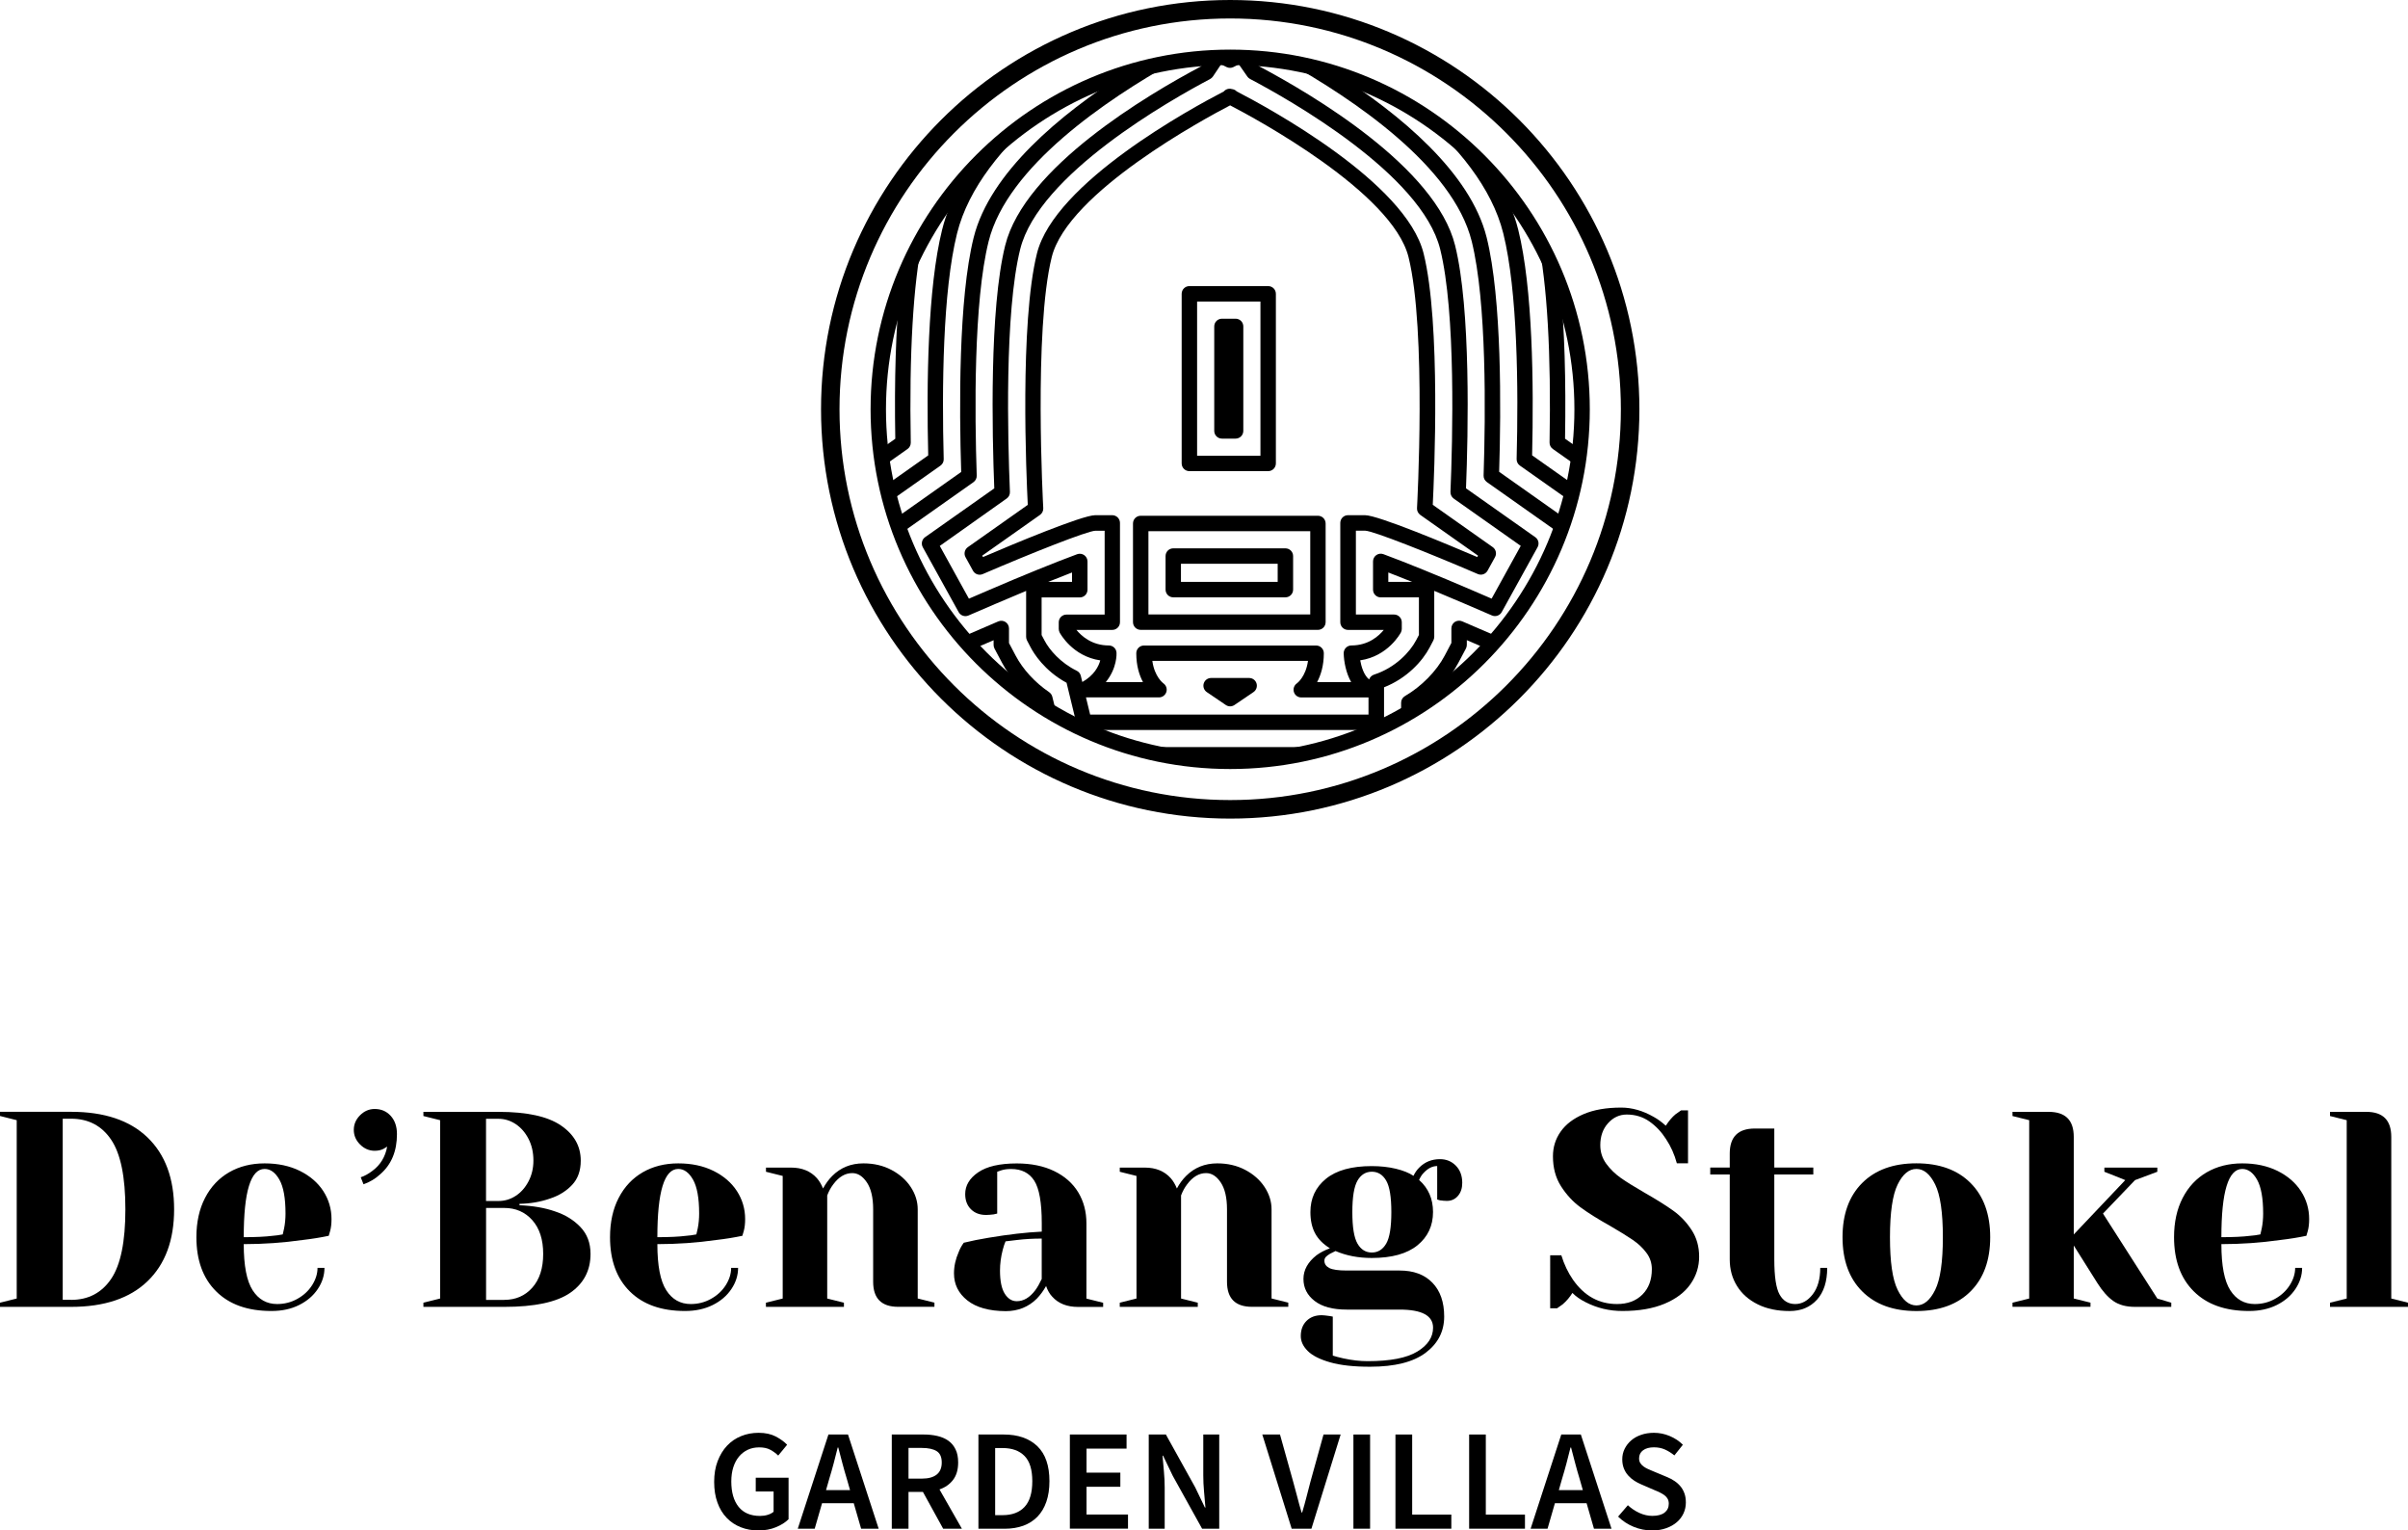 <?xml version="1.0" encoding="utf-8"?>
<!-- Generator: Adobe Illustrator 26.0.2, SVG Export Plug-In . SVG Version: 6.00 Build 0)  -->
<svg version="1.1" id="Layer_1" xmlns="http://www.w3.org/2000/svg" xmlns:xlink="http://www.w3.org/1999/xlink" x="0px" y="0px"
	 viewBox="0 0 468 297.36" style="enable-background:new 0 0 468 297.36;" xml:space="preserve">
<g>
	<g>
		<g>
			<path d="M0,253.11l3.25-0.81v-34.65L0,216.83v-0.81h13.81c6.46,0,11.41,1.66,14.86,4.98c3.45,3.32,5.17,7.98,5.17,13.97
				c0,5.99-1.72,10.65-5.17,13.97c-3.45,3.32-8.4,4.98-14.86,4.98H0V253.11z M13.81,252.56c3.36,0,5.95-1.36,7.8-4.09
				c1.84-2.73,2.76-7.23,2.76-13.51s-0.92-10.78-2.76-13.51c-1.84-2.73-4.44-4.09-7.8-4.09h-1.62v35.19H13.81z"/>
			<path d="M42.01,250.91c-2.56-2.54-3.84-6.05-3.84-10.53c0-2.92,0.56-5.47,1.68-7.63c1.12-2.17,2.68-3.82,4.68-4.98
				c2-1.15,4.3-1.73,6.9-1.73s4.88,0.49,6.85,1.46c1.97,0.98,3.48,2.28,4.55,3.92c1.06,1.64,1.6,3.46,1.6,5.44
				c0,0.9-0.09,1.68-0.27,2.33l-0.27,0.92c-1.55,0.33-3.23,0.6-5.04,0.81c-3.79,0.54-7.62,0.81-11.48,0.81
				c0,4.19,0.58,7.17,1.73,8.96c1.15,1.79,2.74,2.68,4.76,2.68c1.41,0,2.72-0.33,3.92-1c1.21-0.67,2.17-1.55,2.87-2.65
				c0.7-1.1,1.06-2.23,1.06-3.38h1.35c0,1.44-0.43,2.81-1.3,4.11c-0.87,1.3-2.08,2.34-3.63,3.11c-1.55,0.78-3.34,1.16-5.36,1.16
				C48.16,254.73,44.57,253.46,42.01,250.91z M53,240.11c0.61-0.04,1.26-0.13,1.95-0.27c0.04-0.18,0.13-0.58,0.27-1.19
				c0.18-0.9,0.27-1.86,0.27-2.87c0-3-0.4-5.19-1.19-6.58c-0.79-1.39-1.75-2.08-2.87-2.08c-2.71,0-4.06,4.42-4.06,13.26
				C49.68,240.38,51.56,240.29,53,240.11z"/>
			<path d="M70.11,228.74c0.76-0.25,1.51-0.67,2.27-1.25c1.55-1.15,2.51-2.72,2.87-4.71l-0.7,0.43c-0.47,0.25-1.05,0.38-1.73,0.38
				c-1.08,0-2.03-0.41-2.84-1.22c-0.81-0.81-1.22-1.76-1.22-2.84c0-1.08,0.41-2.03,1.22-2.84c0.81-0.81,1.76-1.22,2.84-1.22
				c1.26,0,2.3,0.44,3.11,1.33c0.81,0.89,1.22,2.07,1.22,3.55c0,3.32-1.08,5.92-3.25,7.8c-0.94,0.87-2.02,1.52-3.25,1.95
				L70.11,228.74z"/>
			<path d="M82.29,253.11l3.25-0.81v-34.65l-3.25-0.81v-0.81H96.9c5.49,0,9.52,0.88,12.1,2.63c2.58,1.75,3.87,4.03,3.87,6.85
				c0,1.95-0.56,3.52-1.68,4.71c-1.12,1.19-2.54,2.08-4.28,2.65c-1.84,0.65-3.83,0.99-5.95,1.03v0.27c2.63,0.11,4.93,0.51,6.88,1.19
				c1.98,0.65,3.64,1.66,4.95,3.03c1.32,1.37,1.98,3.12,1.98,5.25c0,3.21-1.32,5.73-3.95,7.55c-2.64,1.82-6.91,2.73-12.83,2.73
				h-15.7V253.11z M96.9,233.35c1.19,0,2.3-0.33,3.33-1c1.03-0.67,1.86-1.61,2.49-2.82c0.63-1.21,0.95-2.55,0.95-4.03
				c0-1.59-0.32-3-0.95-4.22c-0.63-1.23-1.46-2.18-2.49-2.87c-1.03-0.68-2.14-1.03-3.33-1.03h-2.44v15.97H96.9z M97.99,252.56
				c2.24,0,4.06-0.79,5.47-2.38c1.41-1.59,2.11-3.77,2.11-6.55c0-2.78-0.7-4.96-2.11-6.55c-1.41-1.59-3.23-2.38-5.47-2.38h-3.52
				v17.87H97.99z"/>
			<path d="M122.4,250.91c-2.56-2.54-3.84-6.05-3.84-10.53c0-2.92,0.56-5.47,1.68-7.63c1.12-2.17,2.68-3.82,4.68-4.98
				c2-1.15,4.3-1.73,6.9-1.73c2.6,0,4.88,0.49,6.85,1.46c1.97,0.98,3.48,2.28,4.55,3.92c1.06,1.64,1.6,3.46,1.6,5.44
				c0,0.9-0.09,1.68-0.27,2.33l-0.27,0.92c-1.55,0.33-3.23,0.6-5.04,0.81c-3.79,0.54-7.62,0.81-11.48,0.81
				c0,4.19,0.58,7.17,1.73,8.96c1.15,1.79,2.74,2.68,4.76,2.68c1.41,0,2.72-0.33,3.92-1c1.21-0.67,2.17-1.55,2.87-2.65
				c0.7-1.1,1.06-2.23,1.06-3.38h1.35c0,1.44-0.43,2.81-1.3,4.11c-0.87,1.3-2.08,2.34-3.63,3.11s-3.34,1.16-5.36,1.16
				C128.55,254.73,124.96,253.46,122.4,250.91z M133.39,240.11c0.61-0.04,1.26-0.13,1.95-0.27c0.04-0.18,0.13-0.58,0.27-1.19
				c0.18-0.9,0.27-1.86,0.27-2.87c0-3-0.4-5.19-1.19-6.58c-0.79-1.39-1.75-2.08-2.87-2.08c-2.71,0-4.06,4.42-4.06,13.26
				C130.07,240.38,131.95,240.29,133.39,240.11z"/>
			<path d="M148.87,253.11l3.25-0.81v-23.82l-3.25-0.81v-0.81h4.87c2.13,0,3.81,0.69,5.03,2.06c0.47,0.54,0.87,1.21,1.19,2
				c0.51-0.94,1.1-1.75,1.79-2.44c1.62-1.62,3.64-2.44,6.06-2.44c2.02,0,3.83,0.42,5.44,1.27c1.61,0.85,2.86,1.96,3.76,3.33
				c0.9,1.37,1.35,2.82,1.35,4.33v17.32l3.25,0.81v0.81h-7.04c-3.25,0-4.87-1.62-4.87-4.87v-14.08c0-2.27-0.41-4.01-1.22-5.22
				c-0.81-1.21-1.76-1.81-2.84-1.81c-1.37,0-2.6,0.72-3.68,2.17c-0.47,0.61-0.87,1.33-1.19,2.17v20.03l3.25,0.81v0.81h-15.16V253.11
				z"/>
			<path d="M188.01,252.67c-1.73-1.37-2.6-3.12-2.6-5.25c0-1.41,0.31-2.8,0.92-4.17c0.25-0.65,0.58-1.25,0.98-1.79
				c1.48-0.36,3.09-0.69,4.82-0.97c3.9-0.65,7.34-1.05,10.34-1.19v-1.62c0-4.01-0.49-6.77-1.46-8.28c-0.97-1.51-2.47-2.27-4.49-2.27
				c-0.76,0-1.41,0.09-1.95,0.27l-0.76,0.27v8.12l-0.7,0.16c-0.58,0.07-1.06,0.11-1.46,0.11c-1.23,0-2.21-0.37-2.95-1.11
				c-0.74-0.74-1.11-1.72-1.11-2.95c0-1.66,0.84-3.07,2.52-4.22c1.68-1.15,4.18-1.73,7.5-1.73c2.81,0,5.24,0.5,7.28,1.49
				c2.04,0.99,3.59,2.36,4.66,4.11c1.06,1.75,1.6,3.76,1.6,6.04v14.62l3.25,0.81v0.81h-4.87c-2.17,0-3.84-0.67-5.03-2
				c-0.51-0.54-0.9-1.23-1.19-2.06c-0.51,0.9-1.1,1.72-1.79,2.44c-1.62,1.62-3.65,2.44-6.06,2.44
				C192.22,254.73,189.75,254.04,188.01,252.67z M201.22,250.67c0.4-0.54,0.81-1.26,1.24-2.17v-7.85c-1.66,0-3.25,0.09-4.76,0.27
				c-1.12,0.14-1.88,0.23-2.27,0.27c-0.18,0.4-0.36,0.94-0.54,1.62c-0.36,1.37-0.54,2.73-0.54,4.06c0,2.02,0.31,3.52,0.92,4.49
				c0.61,0.97,1.39,1.46,2.33,1.46C198.93,252.83,200.14,252.11,201.22,250.67z"/>
			<path d="M217.63,253.11l3.25-0.81v-23.82l-3.25-0.81v-0.81h4.87c2.13,0,3.81,0.69,5.04,2.06c0.47,0.54,0.87,1.21,1.19,2
				c0.5-0.94,1.1-1.75,1.79-2.44c1.62-1.62,3.65-2.44,6.06-2.44c2.02,0,3.83,0.42,5.44,1.27c1.61,0.85,2.86,1.96,3.76,3.33
				c0.9,1.37,1.35,2.82,1.35,4.33v17.32l3.25,0.81v0.81h-7.04c-3.25,0-4.87-1.62-4.87-4.87v-14.08c0-2.27-0.41-4.01-1.22-5.22
				c-0.81-1.21-1.76-1.81-2.84-1.81c-1.37,0-2.6,0.72-3.68,2.17c-0.47,0.61-0.87,1.33-1.19,2.17v20.03l3.25,0.81v0.81h-15.16V253.11
				z"/>
			<path d="M258.5,264.69c-2.02-0.58-3.47-1.32-4.36-2.22c-0.89-0.9-1.33-1.86-1.33-2.87c0-1.23,0.37-2.21,1.11-2.95
				c0.74-0.74,1.72-1.11,2.95-1.11c0.29,0,0.81,0.05,1.57,0.16l0.59,0.11v7.58c0.43,0.14,1.12,0.33,2.06,0.54
				c1.66,0.36,3.23,0.54,4.71,0.54c4.4,0,7.62-0.62,9.66-1.87c2.04-1.24,3.06-2.79,3.06-4.63c0-2.35-2.17-3.52-6.5-3.52h-10.29
				c-2.71,0-4.78-0.56-6.23-1.68c-1.45-1.12-2.17-2.54-2.17-4.28c0-1.73,0.85-3.27,2.54-4.6c0.68-0.5,1.55-0.96,2.6-1.35
				c-1.34-0.83-2.3-1.81-2.9-2.95c-0.6-1.14-0.89-2.5-0.89-4.09c0-2.67,1.01-4.83,3.03-6.47c2.02-1.64,4.98-2.46,8.88-2.46
				c1.7,0,3.26,0.17,4.68,0.51c1.42,0.34,2.57,0.8,3.44,1.38c0.29-0.61,0.67-1.16,1.14-1.62c1.08-1.08,2.42-1.62,4.01-1.62
				c1.23,0,2.26,0.42,3.09,1.27c0.83,0.85,1.24,1.96,1.24,3.33c0,1.05-0.28,1.89-0.84,2.54c-0.56,0.65-1.27,0.97-2.14,0.97
				c-0.4,0-0.85-0.04-1.35-0.11l-0.54-0.16v-6.5c-0.94,0-1.82,0.45-2.65,1.35c-0.33,0.33-0.61,0.78-0.87,1.35
				c1.8,1.59,2.71,3.66,2.71,6.23c0,2.67-1.01,4.83-3.03,6.47c-2.02,1.64-4.98,2.46-8.88,2.46c-2.6,0-4.95-0.45-7.04-1.35
				l-1.08,0.54c-0.36,0.22-0.63,0.42-0.81,0.62c-0.18,0.2-0.27,0.44-0.27,0.73c0,0.61,0.32,1.08,0.95,1.41s1.76,0.49,3.38,0.49
				h10.29c2.71,0,4.83,0.78,6.36,2.36c1.53,1.57,2.3,3.76,2.3,6.58c0,2.89-1.2,5.23-3.6,7.04c-2.4,1.8-5.98,2.71-10.75,2.71
				C263.14,265.56,260.52,265.27,258.5,264.69z M269.41,241.63c0.67-1.15,1-3.19,1-6.12s-0.33-4.96-1-6.12
				c-0.67-1.15-1.6-1.73-2.79-1.73c-1.19,0-2.12,0.58-2.79,1.73c-0.67,1.16-1,3.2-1,6.12s0.33,4.96,1,6.12
				c0.67,1.16,1.6,1.73,2.79,1.73C267.81,243.36,268.74,242.78,269.41,241.63z"/>
			<path d="M308.14,253c-1.01-0.51-1.86-1.1-2.54-1.79c-0.51,0.83-1.14,1.57-1.89,2.22c-0.65,0.47-1.01,0.72-1.08,0.76h-1.35V243.9
				h2.17c0.54,1.77,1.3,3.36,2.27,4.76c2.2,3.14,5.05,4.71,8.55,4.71c2.06,0,3.7-0.61,4.93-1.84c1.23-1.23,1.84-2.87,1.84-4.93
				c0-1.19-0.35-2.26-1.06-3.19c-0.7-0.94-1.58-1.77-2.63-2.49c-1.05-0.72-2.51-1.62-4.38-2.71c-2.38-1.33-4.31-2.54-5.79-3.63
				c-1.48-1.08-2.74-2.45-3.79-4.09c-1.05-1.64-1.57-3.58-1.57-5.82c0-1.77,0.49-3.37,1.49-4.79c0.99-1.42,2.48-2.56,4.47-3.41
				s4.42-1.27,7.31-1.27c2.09,0,4.19,0.6,6.28,1.79c0.79,0.43,1.59,1.01,2.38,1.73c0.61-0.94,1.24-1.68,1.89-2.22
				c0.65-0.47,1.01-0.72,1.08-0.76h1.35v10.28h-2.17c-0.47-1.73-1.17-3.3-2.11-4.71c-0.87-1.37-1.94-2.51-3.22-3.41
				c-1.28-0.9-2.75-1.35-4.41-1.35c-1.41,0-2.62,0.56-3.63,1.68c-1.01,1.12-1.51,2.54-1.51,4.28c0,1.34,0.39,2.54,1.16,3.6
				c0.78,1.06,1.73,1.99,2.87,2.79c1.14,0.79,2.68,1.75,4.63,2.87c2.27,1.3,4.11,2.45,5.52,3.46c1.41,1.01,2.6,2.27,3.57,3.76
				c0.98,1.5,1.46,3.22,1.46,5.17c0,1.95-0.56,3.73-1.68,5.33c-1.12,1.61-2.8,2.88-5.04,3.82c-2.24,0.94-4.96,1.41-8.17,1.41
				C312.78,254.73,310.38,254.15,308.14,253z"/>
			<path d="M341.62,253.43c-1.75-0.87-3.1-2.06-4.03-3.57c-0.94-1.51-1.41-3.23-1.41-5.14V228.2h-3.79v-1.35h3.79v-2.71
				c0-3.25,1.62-4.87,4.87-4.87h3.79v7.58h7.58v1.35h-7.58v16.51c0,3.32,0.34,5.59,1.03,6.82c0.69,1.23,1.7,1.84,3.03,1.84
				c1.3,0,2.44-0.63,3.41-1.89c0.97-1.26,1.46-2.98,1.46-5.14h1.35c0,2.67-0.67,4.74-2,6.2c-1.33,1.46-3.1,2.19-5.3,2.19
				C345.44,254.73,343.37,254.3,341.62,253.43z"/>
			<path d="M361.92,250.91c-2.54-2.54-3.82-6.05-3.82-10.53c0-4.47,1.27-7.98,3.82-10.53c2.54-2.54,6.05-3.82,10.53-3.82
				c4.48,0,7.99,1.27,10.53,3.82c2.54,2.54,3.82,6.06,3.82,10.53c0,4.48-1.27,7.99-3.82,10.53c-2.54,2.54-6.05,3.82-10.53,3.82
				C367.98,254.73,364.47,253.46,361.92,250.91z M376.11,250.61c0.99-2.02,1.49-5.43,1.49-10.23c0-4.8-0.5-8.21-1.49-10.23
				c-0.99-2.02-2.21-3.03-3.65-3.03s-2.66,1.01-3.65,3.03c-0.99,2.02-1.49,5.43-1.49,10.23c0,4.8,0.49,8.21,1.49,10.23
				c0.99,2.02,2.21,3.03,3.65,3.03S375.11,252.64,376.11,250.61z"/>
			<path d="M391.13,253.11l3.25-0.81v-34.65l-3.25-0.81v-0.81h7.04c3.25,0,4.87,1.62,4.87,4.87v18.95l10.01-10.56l-4.06-1.62v-0.81
				h10.29v0.81l-4.33,1.62l-6.23,6.5l10.56,16.51l2.71,0.81v0.81h-7.04c-1.73,0-3.14-0.38-4.22-1.14c-1.08-0.76-2.11-1.91-3.09-3.47
				l-4.6-7.31v10.29l3.25,0.81v0.81h-15.16V253.11z"/>
			<path d="M426.37,250.91c-2.56-2.54-3.84-6.05-3.84-10.53c0-2.92,0.56-5.47,1.68-7.63c1.12-2.17,2.68-3.82,4.68-4.98
				c2-1.15,4.3-1.73,6.9-1.73s4.88,0.49,6.85,1.46c1.97,0.98,3.48,2.28,4.55,3.92c1.06,1.64,1.6,3.46,1.6,5.44
				c0,0.9-0.09,1.68-0.27,2.33l-0.27,0.92c-1.55,0.33-3.23,0.6-5.04,0.81c-3.79,0.54-7.62,0.81-11.48,0.81
				c0,4.19,0.58,7.17,1.73,8.96c1.15,1.79,2.74,2.68,4.76,2.68c1.41,0,2.72-0.33,3.92-1c1.21-0.67,2.17-1.55,2.87-2.65
				c0.7-1.1,1.06-2.23,1.06-3.38h1.35c0,1.44-0.43,2.81-1.3,4.11c-0.87,1.3-2.08,2.34-3.63,3.11s-3.34,1.16-5.36,1.16
				C432.52,254.73,428.93,253.46,426.37,250.91z M437.36,240.11c0.61-0.04,1.26-0.13,1.95-0.27c0.04-0.18,0.13-0.58,0.27-1.19
				c0.18-0.9,0.27-1.86,0.27-2.87c0-3-0.4-5.19-1.19-6.58c-0.79-1.39-1.75-2.08-2.87-2.08c-2.71,0-4.06,4.42-4.06,13.26
				C434.04,240.38,435.92,240.29,437.36,240.11z"/>
			<path d="M452.84,253.11l3.25-0.81v-34.65l-3.25-0.81v-0.81h7.04c3.25,0,4.87,1.62,4.87,4.87v31.4l3.25,0.81v0.81h-15.16V253.11z"
				/>
		</g>
		<g>
			<g>
				<path d="M147.41,297.36c-1.23,0-2.37-0.2-3.43-0.62c-1.05-0.41-1.97-1.02-2.74-1.82c-0.77-0.8-1.38-1.79-1.8-2.97
					c-0.43-1.17-0.64-2.52-0.64-4.03c0-1.49,0.22-2.83,0.67-4.01c0.45-1.18,1.06-2.19,1.83-3.01c0.77-0.82,1.69-1.45,2.74-1.87
					c1.05-0.43,2.19-0.64,3.4-0.64c1.31,0,2.41,0.24,3.32,0.71c0.9,0.48,1.65,1.01,2.22,1.61l-1.73,2.1
					c-0.47-0.45-0.98-0.83-1.55-1.13c-0.57-0.31-1.28-0.46-2.14-0.46c-0.82,0-1.56,0.15-2.22,0.46c-0.66,0.31-1.23,0.75-1.71,1.32
					c-0.48,0.57-0.84,1.26-1.11,2.08c-0.26,0.82-0.39,1.74-0.39,2.77c0,2.09,0.47,3.73,1.41,4.91c0.94,1.18,2.34,1.78,4.18,1.78
					c0.52,0,1.02-0.07,1.48-0.21s0.85-0.34,1.15-0.6v-3.95h-3.47v-2.66h6.38v8.06c-0.62,0.62-1.43,1.13-2.45,1.55
					C149.8,297.15,148.66,297.36,147.41,297.36z"/>
				<path d="M155.05,297.02l5.96-18.3h3.8l5.96,18.3h-3.41l-1.43-4.95h-6.16l-1.43,4.95H155.05z M161.18,287.29l-0.64,2.24h4.67
					l-0.64-2.24c-0.3-0.97-0.58-1.97-0.85-2.99c-0.27-1.03-0.54-2.04-0.8-3.05h-0.11c-0.26,1.02-0.52,2.05-0.78,3.06
					C161.76,285.32,161.48,286.32,161.18,287.29z"/>
				<path d="M173.32,297.02v-18.3h6.18c0.95,0,1.84,0.09,2.66,0.28c0.82,0.19,1.53,0.49,2.13,0.91c0.6,0.42,1.07,0.98,1.41,1.67
					c0.35,0.69,0.52,1.55,0.52,2.57c0,1.4-0.33,2.53-0.99,3.39c-0.66,0.86-1.54,1.47-2.64,1.85l4.36,7.64h-3.64l-3.94-7.16h-2.8
					v7.16H173.32z M176.57,287.29h2.6c1.25,0,2.21-0.26,2.87-0.78c0.66-0.52,0.99-1.31,0.99-2.35c0-1.06-0.33-1.8-0.99-2.21
					c-0.66-0.41-1.62-0.62-2.87-0.62h-2.6V287.29z"/>
				<path d="M190.16,297.02v-18.3h4.9c2.8,0,4.98,0.76,6.55,2.27s2.35,3.78,2.35,6.8c0,1.51-0.2,2.84-0.6,4
					c-0.4,1.16-0.98,2.12-1.73,2.9c-0.76,0.77-1.67,1.36-2.74,1.75c-1.07,0.39-2.29,0.59-3.65,0.59H190.16z M193.41,294.39h1.43
					c1.86,0,3.3-0.54,4.29-1.61c1-1.07,1.5-2.74,1.5-4.99c0-2.24-0.5-3.87-1.51-4.9c-1.01-1.03-2.43-1.54-4.28-1.54h-1.43V294.39z"
					/>
				<path d="M207.93,297.02v-18.3h11.02v2.74h-7.78v4.67h6.57v2.74h-6.57v5.4h8.06v2.74H207.93z"/>
				<path d="M223.26,297.02v-18.3h3.33l5.71,10.29l1.87,3.89h0.11c-0.08-0.95-0.16-1.97-0.27-3.06c-0.1-1.09-0.15-2.15-0.15-3.18
					v-7.94h3.1v18.3h-3.33l-5.71-10.29l-1.87-3.89h-0.11c0.07,0.97,0.16,1.99,0.27,3.05c0.1,1.06,0.15,2.11,0.15,3.13v8H223.26z"/>
				<path d="M251.04,297.02l-5.71-18.3h3.44l2.57,9.2c0.3,1.05,0.56,2.03,0.8,2.97c0.23,0.93,0.51,1.93,0.83,2.99h0.11
					c0.32-1.06,0.59-2.06,0.83-2.99c0.23-0.93,0.49-1.92,0.77-2.97l2.55-9.2h3.33l-5.68,18.3H251.04z"/>
				<path d="M263.04,297.02v-18.3h3.24v18.3H263.04z"/>
				<path d="M271.21,297.02v-18.3h3.25v15.56h7.61v2.74H271.21z"/>
				<path d="M285.53,297.02v-18.3h3.24v15.56h7.61v2.74H285.53z"/>
				<path d="M297.48,297.02l5.96-18.3h3.8l5.96,18.3h-3.41l-1.43-4.95h-6.16l-1.43,4.95H297.48z M303.6,287.29l-0.64,2.24h4.67
					l-0.64-2.24c-0.3-0.97-0.58-1.97-0.85-2.99c-0.27-1.03-0.54-2.04-0.8-3.05h-0.11c-0.26,1.02-0.52,2.05-0.78,3.06
					C304.18,285.32,303.9,286.32,303.6,287.29z"/>
				<path d="M321.09,297.36c-1.23,0-2.42-0.23-3.57-0.7c-1.15-0.47-2.16-1.13-3.04-1.99l1.9-2.21c0.65,0.61,1.4,1.11,2.24,1.5
					c0.84,0.38,1.68,0.57,2.52,0.57c1.04,0,1.84-0.22,2.38-0.64c0.54-0.43,0.81-1,0.81-1.71c0-0.37-0.07-0.69-0.21-0.95
					c-0.14-0.26-0.34-0.49-0.59-0.68c-0.25-0.2-0.55-0.38-0.9-0.55c-0.34-0.17-0.72-0.34-1.13-0.5l-2.52-1.09
					c-0.45-0.19-0.89-0.42-1.33-0.7c-0.44-0.28-0.83-0.61-1.19-1.01c-0.36-0.39-0.64-0.85-0.85-1.37c-0.21-0.52-0.32-1.12-0.32-1.79
					c0-0.73,0.15-1.4,0.46-2.03c0.31-0.63,0.73-1.17,1.27-1.64c0.54-0.47,1.19-0.83,1.95-1.09c0.75-0.26,1.58-0.39,2.48-0.39
					c1.06,0,2.09,0.21,3.08,0.63c0.99,0.42,1.84,0.98,2.54,1.69l-1.65,2.07c-0.6-0.48-1.21-0.87-1.85-1.15
					c-0.63-0.28-1.34-0.42-2.13-0.42c-0.88,0-1.58,0.19-2.1,0.57c-0.52,0.38-0.78,0.91-0.78,1.58c0,0.36,0.08,0.66,0.24,0.91
					c0.16,0.25,0.37,0.48,0.64,0.67c0.27,0.2,0.58,0.37,0.94,0.53c0.35,0.16,0.72,0.31,1.09,0.46l2.49,1.04
					c0.54,0.22,1.04,0.48,1.48,0.78c0.45,0.3,0.83,0.64,1.16,1.04c0.33,0.39,0.58,0.84,0.77,1.36c0.19,0.51,0.28,1.11,0.28,1.78
					c0,0.75-0.15,1.45-0.45,2.1c-0.3,0.65-0.73,1.23-1.3,1.72c-0.57,0.49-1.26,0.89-2.07,1.17
					C323.04,297.21,322.12,297.36,321.09,297.36z"/>
			</g>
		</g>
	</g>
	<g>
		<g>
			<g>
				<path d="M239.09,159.05c-43.85,0-79.52-35.67-79.52-79.53S195.24,0,239.09,0c43.85,0,79.53,35.67,79.53,79.53
					S282.94,159.05,239.09,159.05z M239.09,3.59c-41.87,0-75.93,34.06-75.93,75.93s34.06,75.93,75.93,75.93s75.93-34.06,75.93-75.93
					S280.95,3.59,239.09,3.59z"/>
			</g>
			<g>
				<g>
					<path d="M239.09,149.42c-38.54,0-69.89-31.35-69.89-69.89s31.35-69.89,69.89-69.89c38.54,0,69.89,31.35,69.89,69.89
						S277.63,149.42,239.09,149.42z M239.09,12.63c-36.89,0-66.9,30.01-66.9,66.9s30.01,66.9,66.9,66.9s66.9-30.01,66.9-66.9
						S275.97,12.63,239.09,12.63z"/>
				</g>
				<g>
					<path d="M288.94,46.16c-3.15-12.67-16.94-24-29.21-31.85c-3.12-0.99-6.34-1.75-9.64-2.29c13,7.29,32.32,20.3,35.94,34.86
						c2.93,11.79,2.7,33.58,2.31,45.51c-0.02,0.5,0.22,0.98,0.63,1.27l14.12,9.96c0.37-0.97,0.71-1.95,1.03-2.94l-12.76-9.01
						C291.75,79.44,291.89,58.04,288.94,46.16z"/>
					<path d="M171.6,90.61l4.78-3.37c0.41-0.29,0.64-0.76,0.63-1.25c-0.32-17.32,0.46-30.65,2.31-39.71
						c-1.7,3.06-3.19,6.25-4.42,9.58c-0.79,7.98-1.1,17.8-0.9,29.39l-2.86,2.02C171.27,88.39,171.42,89.5,171.6,90.61z"/>
					<path d="M301.16,85.98c-0.01,0.5,0.23,0.97,0.63,1.25l4.78,3.37c0.18-1.11,0.33-2.22,0.46-3.34l-2.86-2.02
						c0.19-11.59-0.11-21.41-0.9-29.39c-1.23-3.32-2.71-6.52-4.42-9.58C300.71,55.34,301.48,68.66,301.16,85.98z"/>
					<path d="M275.02,21.34c8.23,7,14.94,15.14,17.15,24.02c2.79,11.23,2.95,30.04,2.59,43.84c-0.01,0.5,0.22,0.97,0.63,1.26
						l9.73,6.86c0.28-1.03,0.53-2.08,0.76-3.13l-8.11-5.72c0.33-13.91,0.12-32.5-2.7-43.84c-0.82-3.29-2.2-6.46-4-9.52
						C286.48,29.74,281.07,25.08,275.02,21.34z"/>
					<path d="M204.52,135.37c-0.09-0.36-0.31-0.67-0.61-0.88c-2.79-1.91-5.11-4.44-6.52-7.11l-1.29-2.44v-2.83
						c0-0.5-0.25-0.97-0.67-1.25c-0.42-0.28-0.95-0.32-1.42-0.12l-7.06,3.04c0.68,0.8,1.38,1.59,2.1,2.36l4.06-1.75v0.92
						c0,0.24,0.06,0.48,0.17,0.7l1.47,2.77c1.56,2.95,4.03,5.72,7.01,7.85l0.05,0.23c1.18,0.77,2.39,1.5,3.62,2.2L204.52,135.37z"/>
					<path d="M175.08,103.64l14.12-9.96c0.41-0.29,0.65-0.77,0.63-1.27c-0.4-11.94-0.63-33.72,2.31-45.51
						c3.62-14.57,22.98-27.59,35.94-34.86c-3.3,0.53-6.52,1.3-9.64,2.28c-12.26,7.85-26.06,19.18-29.21,31.85
						c-2.96,11.88-2.81,33.28-2.42,45.53l-12.76,9.01C174.37,101.68,174.71,102.67,175.08,103.64z"/>
					<path d="M173.05,97.33l9.73-6.86c0.41-0.29,0.65-0.76,0.63-1.26c-0.36-13.8-0.2-32.61,2.59-43.84
						c2.21-8.89,8.92-17.03,17.16-24.03c-6.05,3.74-11.46,8.4-16.06,13.78c-1.81,3.06-3.19,6.24-4,9.52
						c-2.82,11.33-3.04,29.93-2.7,43.84l-8.11,5.72C172.52,95.25,172.77,96.29,173.05,97.33z"/>
					<path d="M249.82,106.54h-21.79c-0.83,0-1.5,0.67-1.5,1.5v6.52c0,0.83,0.67,1.5,1.5,1.5h21.79c0.83,0,1.5-0.67,1.5-1.5v-6.52
						C251.32,107.21,250.65,106.54,249.82,106.54z M248.32,113.06h-18.8v-3.52h18.8V113.06z"/>
					<path d="M179.35,106.33l6.97,12.61c0.37,0.67,1.2,0.96,1.9,0.65l5.27-2.27c1.95-0.84,3.96-1.69,5.94-2.51v8.92
						c0,0.24,0.06,0.48,0.17,0.7l0.73,1.39c0.55,1.04,2.62,4.49,6.96,6.84l1.95,8.03c0.05,0.19,0.14,0.36,0.25,0.51
						c0.46,0.22,0.93,0.42,1.4,0.63h56.41c0.46-0.21,0.92-0.4,1.37-0.62c0.19-0.25,0.32-0.54,0.32-0.88v-6.32c0,0,0,0,0-0.01
						s0,0,0-0.01v-0.45c4.43-1.74,7.46-5.07,8.86-7.73l0.73-1.39c0.11-0.22,0.17-0.46,0.17-0.7v-8.92c1.97,0.82,3.99,1.67,5.94,2.51
						l5.27,2.27c0.71,0.31,1.53,0.02,1.9-0.65l6.97-12.61c0.37-0.67,0.18-1.51-0.45-1.95l-13.46-9.49
						c0.42-10.67,0.96-34.82-2.12-47.2c-3.77-15.17-27.67-29.29-38.14-34.83l-1.09-1.56c-1.48-0.1-2.98-0.16-4.49-0.16
						c-1.54,0-3.06,0.07-4.57,0.17l-1.07,1.59c-10.46,5.54-34.31,19.64-38.08,34.8c-3.08,12.37-2.54,36.52-2.12,47.2l-13.46,9.49
						C179.17,104.82,178.98,105.66,179.35,106.33z M211.87,138.83l-0.81-3.33h14.2c0.65,0,1.22-0.43,1.42-1.04
						c0.2-0.62-0.03-1.3-0.56-1.68c-0.08-0.06-1.74-1.29-2.16-4.37h30.25c-0.43,3.08-2.08,4.31-2.15,4.36
						c-0.54,0.37-0.78,1.05-0.59,1.68c0.19,0.63,0.77,1.06,1.43,1.06h13.07v3.33H211.87z M217,126.83c-0.04-0.8-0.7-1.42-1.5-1.42
						c-3.31,0-5.34-1.86-6.29-3.02h6.96c0.83,0,1.5-0.67,1.5-1.5V101.6c0-0.82-0.67-1.49-1.49-1.5c0,0-0.66,0-3.32,0
						c-2.54,0-16.05,5.66-21.81,8.13l-0.15-0.27l11.23-7.92c0.42-0.3,0.66-0.79,0.63-1.31c-0.02-0.34-1.88-34.58,1.65-48.78
						c3.13-12.6,29.88-26.99,34.67-29.48c4.79,2.49,31.53,16.87,34.67,29.48c3.53,14.2,1.67,48.44,1.65,48.78
						c-0.03,0.52,0.21,1.01,0.63,1.31l11.23,7.92l-0.15,0.27c-5.76-2.46-19.27-8.12-21.81-8.13c-2.65,0-3.32,0-3.32,0
						c-0.82,0-1.49,0.67-1.49,1.5v19.29c0,0.83,0.67,1.5,1.5,1.5h6.95c-0.95,1.17-2.98,3.02-6.29,3.02c-0.41,0-0.79,0.16-1.08,0.46
						c-0.28,0.29-0.43,0.68-0.42,1.09c0.05,1.62,0.45,3.8,1.45,5.56h-6.61c0.7-1.32,1.3-3.16,1.3-5.6c0-0.83-0.67-1.5-1.5-1.5
						h-33.45c-0.83,0-1.5,0.67-1.5,1.5c0,2.44,0.59,4.28,1.3,5.6h-7.22C217.13,129.82,217.01,126.99,217,126.83z M195.65,96.86
						c0.42-0.29,0.65-0.78,0.63-1.29c-0.42-10.08-1.07-34.84,2-47.16c3.62-14.54,29.16-28.97,36.9-33.05
						c0.22-0.12,0.41-0.29,0.55-0.49l1.59-2.37l1.07,0.53c0.42,0.21,0.93,0.21,1.35-0.01l1.03-0.52l1.65,2.37
						c0.14,0.2,0.32,0.36,0.53,0.47c7.75,4.08,33.33,18.52,36.95,33.07c3.07,12.33,2.42,37.09,2,47.17
						c-0.02,0.51,0.22,0.99,0.63,1.29l13.03,9.19l-5.66,10.25l-4.02-1.73c-6.25-2.69-12.93-5.4-17.02-6.91
						c-0.46-0.17-0.97-0.1-1.37,0.18c-0.4,0.28-0.64,0.74-0.64,1.23v5.49c0,0.83,0.67,1.5,1.5,1.5h7.42v7.3l-0.56,1.06
						c-1.18,2.24-4.03,5.32-8.17,6.65c-0.45,0.15-0.8,0.5-0.95,0.93c-1.03-0.83-1.51-2.49-1.73-3.71c5.4-0.79,7.8-5.22,7.91-5.42
						c0.11-0.22,0.17-0.46,0.17-0.7v-1.28c0-0.83-0.67-1.5-1.5-1.5h-7.42v-16.29c0.46,0,1.05,0,1.81,0
						c1.58,0.05,12.36,4.32,21.88,8.42c0.71,0.31,1.53,0.02,1.9-0.65l1.45-2.63c0.37-0.67,0.18-1.51-0.45-1.95l-11.65-8.22
						c0.28-5.49,1.59-35.3-1.78-48.84c-3.43-13.8-30.15-28.29-36.32-31.48c-0.25-0.27-0.6-0.42-0.97-0.46
						c-0.56-0.16-1.16,0.02-1.54,0.47c-6.19,3.2-32.89,17.69-36.32,31.48c-3.37,13.55-2.06,43.36-1.78,48.84l-11.65,8.22
						c-0.62,0.44-0.82,1.28-0.45,1.95l1.45,2.63c0.37,0.68,1.2,0.96,1.9,0.65c9.52-4.1,20.31-8.37,21.88-8.42c0.75,0,1.35,0,1.81,0
						v16.29h-7.42c-0.83,0-1.5,0.67-1.5,1.5v1.28c0,0.24,0.06,0.48,0.17,0.7c0.11,0.21,2.51,4.63,7.9,5.42
						c-0.32,1.17-1.19,2.9-3.49,4.2l-0.29-1.2c-0.1-0.43-0.4-0.8-0.8-0.99c-3.15-1.54-5.3-4.05-6.26-5.88l-0.56-1.06v-7.3h7.42
						c0.83,0,1.5-0.67,1.5-1.5v-5.49c0-0.49-0.24-0.95-0.64-1.23c-0.4-0.28-0.92-0.35-1.37-0.18c-4.1,1.51-10.79,4.22-17.02,6.91
						l-4.02,1.73l-5.66-10.25L195.65,96.86z M274.46,113.06h-4.64v-1.83C271.21,111.76,272.78,112.38,274.46,113.06z M203.71,113.06
						c1.68-0.68,3.25-1.3,4.64-1.83v1.83H203.71z"/>
					<path d="M219.85,145.16c6.1,1.79,12.55,2.76,19.24,2.76c6.68,0,13.13-0.98,19.24-2.76H219.85z"/>
					<path d="M284.17,120.72c-0.46-0.2-0.99-0.15-1.42,0.12c-0.42,0.28-0.67,0.75-0.67,1.25v2.83l-1.29,2.45
						c-1.6,3.03-4.5,5.98-7.74,7.88c-0.46,0.27-0.74,0.76-0.74,1.29v2.76c1.02-0.57,2.01-1.16,3-1.77v-0.15
						c3.44-2.19,6.38-5.29,8.13-8.61l1.47-2.77c0.11-0.22,0.17-0.46,0.17-0.7v-0.92l4.06,1.75c0.72-0.77,1.42-1.56,2.1-2.36
						L284.17,120.72z"/>
					<path d="M221.7,122.38h34.44c0.83,0,1.5-0.67,1.5-1.5v-19.17c0-0.83-0.67-1.5-1.5-1.5H221.7c-0.83,0-1.5,0.67-1.5,1.5v19.17
						C220.2,121.71,220.87,122.38,221.7,122.38z M223.2,103.21h31.45v16.18H223.2V103.21z"/>
					<path d="M240.14,61.92h-2.65c-0.83,0-1.5,0.67-1.5,1.5v20.3c0,0.83,0.67,1.5,1.5,1.5h2.65c0.83,0,1.5-0.67,1.5-1.5v-20.3
						C241.64,62.59,240.97,61.92,240.14,61.92z"/>
					<path d="M242.78,131.73h-7.4c-0.66,0-1.24,0.43-1.43,1.06c-0.19,0.63,0.05,1.31,0.59,1.68l3.7,2.51
						c0.25,0.17,0.55,0.26,0.84,0.26c0.29,0,0.59-0.09,0.84-0.26l3.7-2.51c0.54-0.37,0.78-1.05,0.59-1.68
						C244.02,132.16,243.44,131.73,242.78,131.73z"/>
					<path d="M231.16,91.54h15.31c0.83,0,1.5-0.67,1.5-1.5V57.09c0-0.83-0.67-1.5-1.5-1.5h-15.31c-0.83,0-1.5,0.67-1.5,1.5v32.95
						C229.66,90.87,230.33,91.54,231.16,91.54z M232.66,58.59h12.31v29.96h-12.31V58.59z"/>
				</g>
			</g>
		</g>
	</g>
</g>
</svg>
